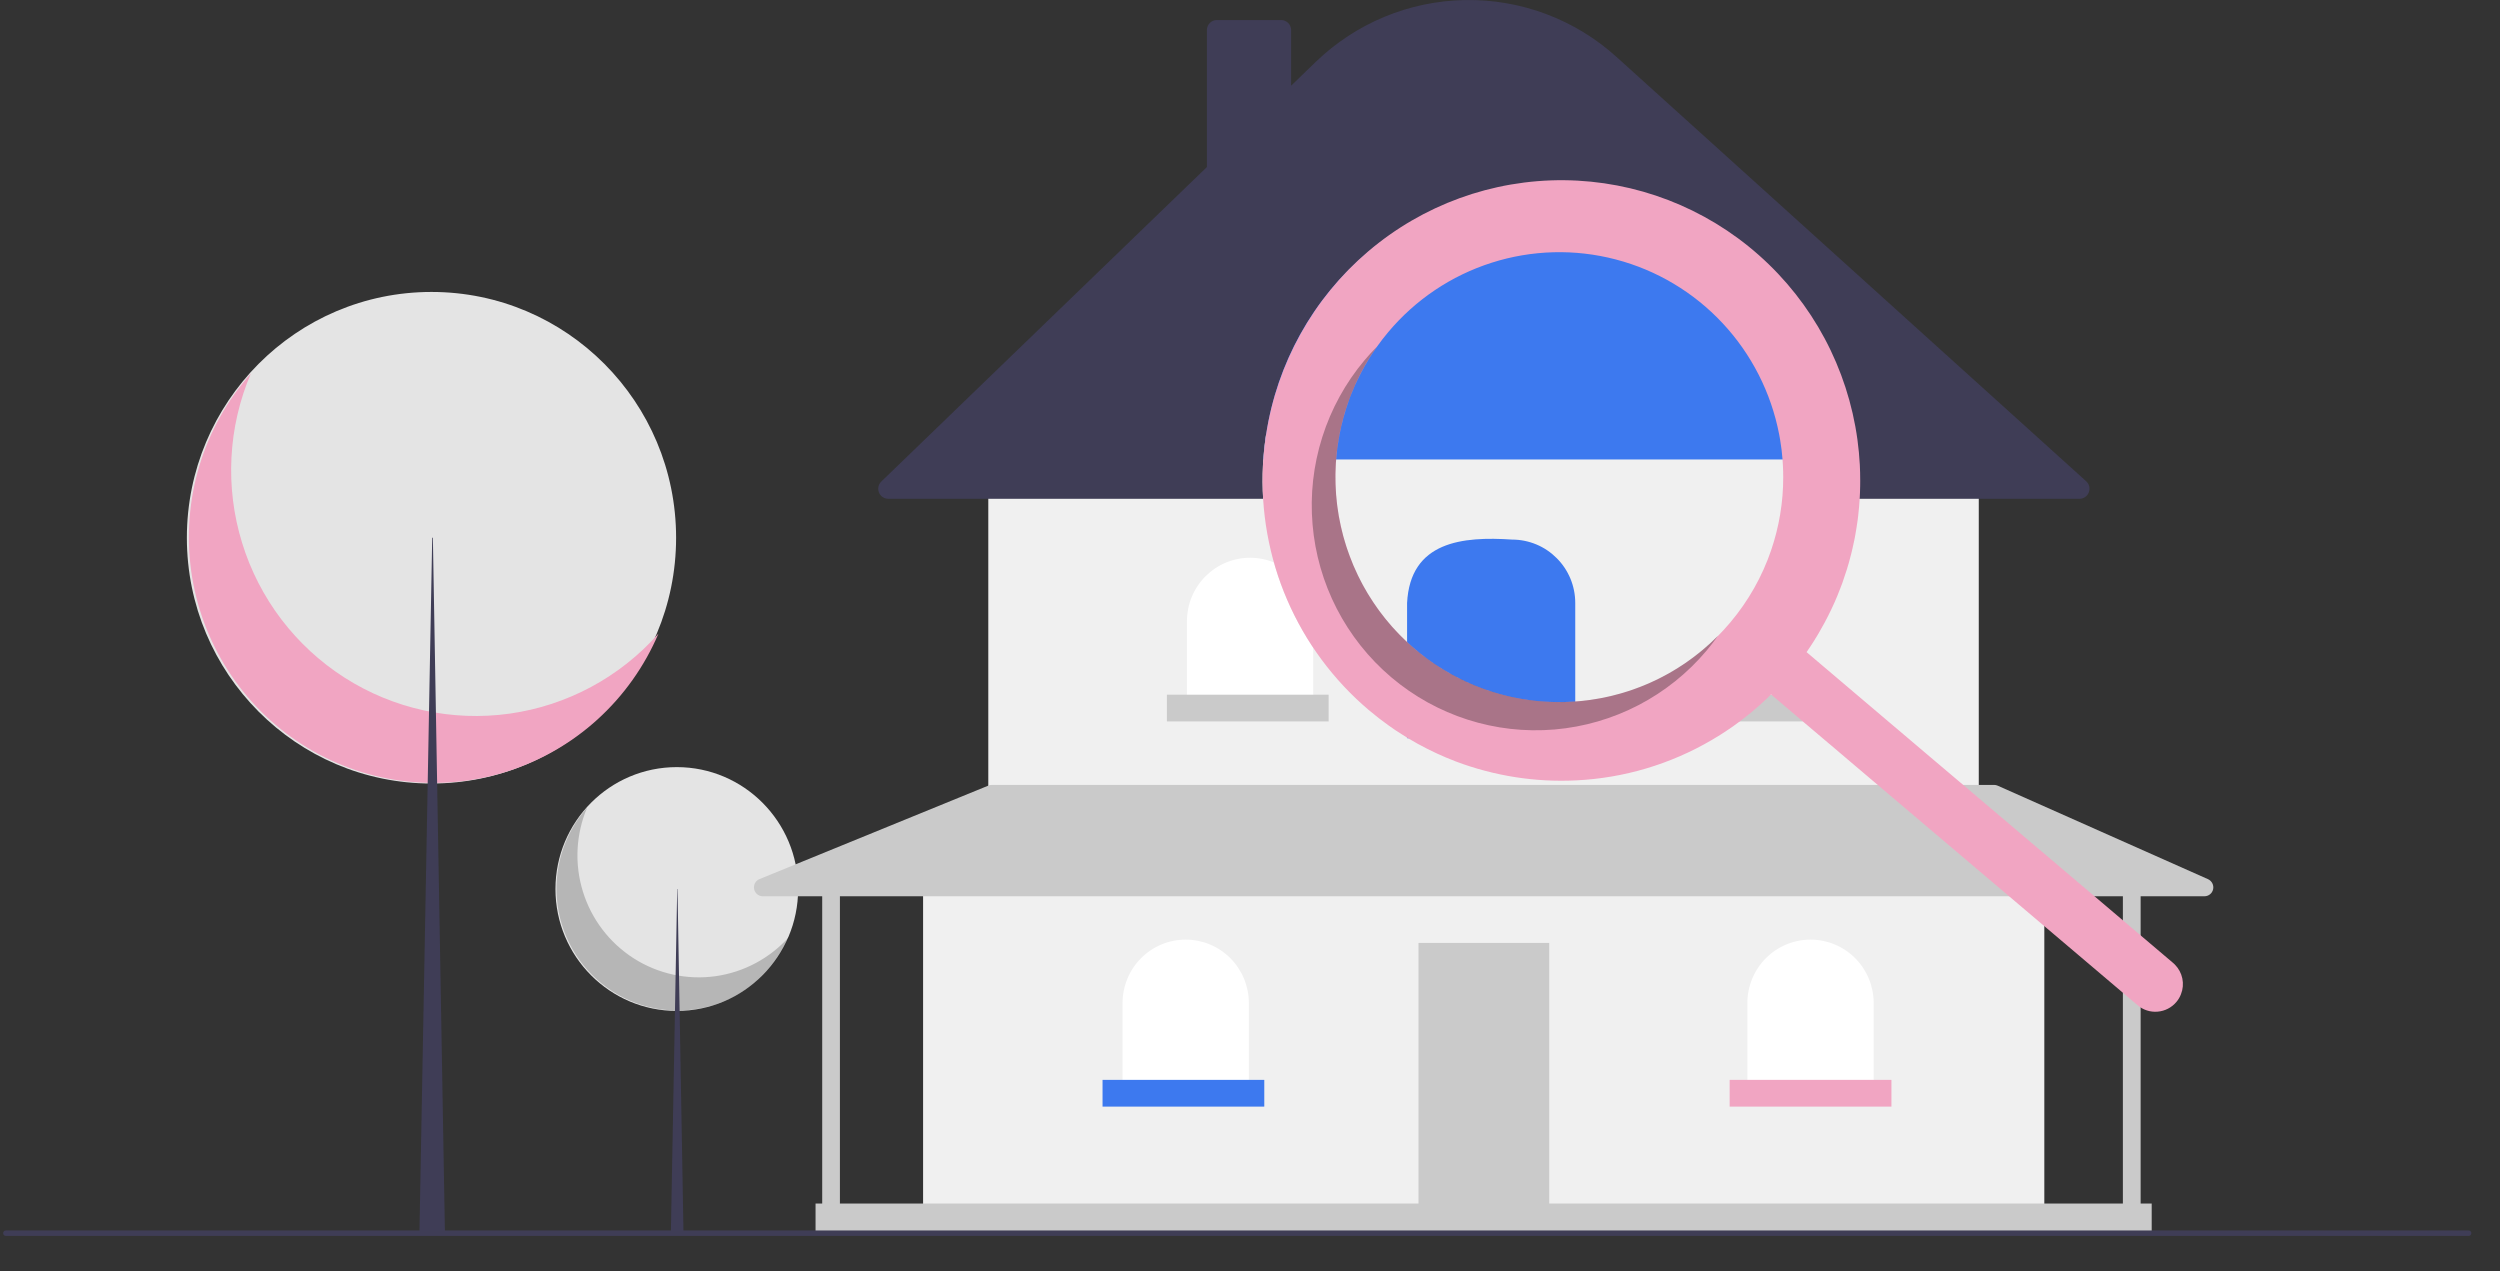 <svg width="59" height="30" viewBox="0 0 59 30" fill="none" xmlns="http://www.w3.org/2000/svg">
<rect x="0" y="0" width="59" height="30" fill="#333333" stroke="none"/>
<path d="M15.973 23.858C17.554 23.858 18.836 22.57 18.836 20.981C18.836 19.392 17.554 18.104 15.973 18.104C14.391 18.104 13.109 19.392 13.109 20.981C13.109 22.57 14.391 23.858 15.973 23.858Z" fill="#E4E4E4"/>
<path opacity="0.2" d="M13.858 19.057C13.591 19.684 13.555 20.387 13.756 21.039C13.957 21.692 14.383 22.25 14.956 22.617C15.53 22.983 16.214 23.132 16.887 23.038C17.56 22.943 18.177 22.611 18.629 22.102C18.466 22.485 18.222 22.829 17.914 23.108C17.605 23.387 17.24 23.596 16.844 23.719C16.447 23.843 16.029 23.878 15.617 23.823C15.206 23.768 14.811 23.623 14.461 23.4C14.111 23.176 13.813 22.879 13.588 22.528C13.364 22.177 13.217 21.781 13.16 21.368C13.103 20.955 13.136 20.534 13.256 20.135C13.377 19.736 13.582 19.368 13.858 19.057Z" fill="black"/>
<path d="M15.982 20.98H15.989L16.131 29.138H15.832L15.982 20.98Z" fill="#3F3D56"/>
<path d="M10.183 18.491C13.371 18.491 15.956 15.894 15.956 12.691C15.956 9.487 13.371 6.89 10.183 6.89C6.995 6.89 4.41 9.487 4.41 12.691C4.41 15.894 6.995 18.491 10.183 18.491Z" fill="#E4E4E4"/>
<path d="M5.92 8.815C5.381 10.081 5.308 11.498 5.714 12.813C6.119 14.128 6.977 15.255 8.133 15.993C9.289 16.731 10.669 17.032 12.026 16.842C13.383 16.651 14.628 15.983 15.539 14.955C15.21 15.728 14.718 16.42 14.096 16.984C13.475 17.547 12.739 17.967 11.939 18.216C11.14 18.465 10.296 18.536 9.467 18.425C8.637 18.314 7.841 18.023 7.135 17.572C6.428 17.121 5.828 16.521 5.375 15.814C4.922 15.107 4.628 14.309 4.512 13.476C4.397 12.643 4.463 11.795 4.706 10.99C4.949 10.185 5.363 9.443 5.92 8.815Z" fill="#F1A5C2"/>
<path d="M10.2 12.69H10.216L10.501 29.136H9.898L10.2 12.69Z" fill="#3F3D56"/>
<path d="M48.246 20.626H21.785V28.508H48.246V20.626Z" fill="#F0F0F0"/>
<path d="M36.562 22.253H33.477V28.506H36.562V22.253Z" fill="#CACACA"/>
<path d="M46.699 11.323H23.324V18.575H46.699V11.323Z" fill="#F0F0F0"/>
<path d="M49.077 11.771H20.962C20.915 11.771 20.869 11.756 20.83 11.73C20.791 11.704 20.761 11.666 20.744 11.622C20.726 11.579 20.722 11.531 20.732 11.485C20.742 11.438 20.765 11.396 20.799 11.364L28.483 3.942V0.709C28.483 0.647 28.508 0.587 28.552 0.542C28.596 0.498 28.655 0.473 28.718 0.473H30.234C30.297 0.473 30.357 0.498 30.401 0.542C30.445 0.587 30.47 0.647 30.47 0.709V2.023L31.05 1.462C32 0.545 33.26 0.023 34.577 0.001C35.894 -0.021 37.171 0.458 38.15 1.344L49.234 11.358C49.27 11.39 49.294 11.432 49.306 11.479C49.317 11.525 49.313 11.574 49.297 11.619C49.279 11.663 49.249 11.702 49.21 11.729C49.171 11.756 49.124 11.771 49.077 11.771V11.771Z" fill="#3F3D56"/>
<path d="M29.502 13.163C29.698 13.163 29.892 13.202 30.072 13.277C30.253 13.352 30.418 13.463 30.556 13.602C30.694 13.741 30.804 13.906 30.879 14.088C30.954 14.269 30.992 14.464 30.992 14.661V16.684H28.012V14.661C28.012 14.464 28.05 14.269 28.125 14.088C28.2 13.906 28.31 13.741 28.448 13.602C28.587 13.463 28.751 13.352 28.932 13.277C29.113 13.202 29.306 13.163 29.502 13.163Z" fill="white"/>
<path d="M35.018 13.19C35.413 13.19 35.792 13.347 36.072 13.628C36.351 13.909 36.508 14.29 36.508 14.687V16.71H33.527V14.687C33.527 14.29 33.684 13.909 33.964 13.628C34.243 13.347 34.622 13.19 35.018 13.19Z" fill="white"/>
<path d="M40.529 13.216C40.925 13.216 41.304 13.374 41.583 13.655C41.863 13.935 42.02 14.316 42.02 14.713V16.736H39.039V14.713C39.039 14.316 39.196 13.935 39.475 13.655C39.755 13.374 40.134 13.216 40.529 13.216Z" fill="white"/>
<path d="M42.729 22.175C43.124 22.175 43.503 22.333 43.782 22.613C44.062 22.894 44.219 23.275 44.219 23.672V25.695H41.238V23.672C41.238 23.275 41.395 22.894 41.675 22.613C41.954 22.333 42.333 22.175 42.729 22.175Z" fill="white"/>
<path d="M27.983 22.175C28.378 22.175 28.757 22.333 29.036 22.613C29.316 22.894 29.473 23.275 29.473 23.672V25.695H26.492V23.672C26.492 23.476 26.531 23.281 26.606 23.099C26.68 22.918 26.79 22.753 26.929 22.613C27.067 22.474 27.231 22.364 27.412 22.289C27.593 22.213 27.787 22.175 27.983 22.175Z" fill="white"/>
<path d="M52.11 20.749L47.146 18.542C47.119 18.53 47.09 18.524 47.061 18.524H23.405C23.378 18.524 23.351 18.53 23.326 18.54L17.923 20.747C17.878 20.765 17.841 20.799 17.818 20.842C17.795 20.884 17.788 20.934 17.797 20.982C17.806 21.03 17.832 21.073 17.869 21.104C17.907 21.135 17.954 21.152 18.002 21.152H19.404V28.403H19.247V29.139H50.78V28.403H50.519V21.152H52.025C52.073 21.152 52.12 21.135 52.157 21.105C52.194 21.075 52.22 21.032 52.23 20.985C52.24 20.938 52.233 20.889 52.211 20.846C52.189 20.803 52.154 20.769 52.11 20.749ZM50.1 28.403H19.822V21.152H50.1V28.403Z" fill="#CACACA"/>
<path d="M31.356 16.395H27.539V17.026H31.356V16.395Z" fill="#CACACA"/>
<path d="M36.946 16.395H33.129V17.026H36.946V16.395Z" fill="#CACACA"/>
<path d="M42.544 16.395H38.727V17.026H42.544V16.395Z" fill="#CACACA"/>
<path d="M44.638 25.485H40.82V26.116H44.638V25.485Z" fill="#F1A5C2"/>
<path d="M29.837 25.485H26.02V26.116H29.837V25.485Z" fill="#3D79EF"/>
<path d="M58.26 29.168H0.138C0.121 29.168 0.105 29.161 0.093 29.149C0.081 29.137 0.074 29.121 0.074 29.104C0.074 29.087 0.081 29.07 0.093 29.058C0.105 29.046 0.121 29.039 0.138 29.039H58.26C58.277 29.039 58.293 29.046 58.305 29.058C58.317 29.07 58.324 29.087 58.324 29.104C58.324 29.121 58.317 29.137 58.305 29.149C58.293 29.161 58.277 29.168 58.26 29.168Z" fill="#3F3D56"/>
<path d="M43.645 11.215C43.645 11.256 43.644 11.298 43.644 11.339C43.643 11.388 43.642 11.437 43.64 11.487C43.638 11.53 43.636 11.573 43.633 11.615C43.626 11.757 43.613 11.899 43.597 12.041C43.593 12.077 43.588 12.113 43.583 12.149C43.579 12.177 43.576 12.205 43.571 12.233C43.567 12.265 43.562 12.296 43.557 12.328C43.547 12.395 43.535 12.462 43.522 12.529C43.516 12.562 43.51 12.596 43.502 12.629C43.489 12.696 43.474 12.763 43.459 12.829C43.458 12.834 43.456 12.84 43.455 12.845C43.447 12.878 43.44 12.91 43.431 12.943C43.429 12.953 43.427 12.961 43.424 12.971C43.418 12.996 43.411 13.02 43.405 13.045C43.396 13.079 43.387 13.112 43.378 13.146C43.362 13.199 43.347 13.251 43.331 13.304C43.329 13.31 43.327 13.315 43.326 13.321C43.295 13.421 43.262 13.519 43.226 13.617C43.208 13.669 43.188 13.721 43.168 13.772C43.148 13.824 43.128 13.875 43.106 13.926C43.086 13.976 43.065 14.025 43.044 14.074C43.039 14.086 43.033 14.097 43.028 14.109C43.005 14.16 42.982 14.21 42.959 14.259C42.958 14.26 42.958 14.261 42.957 14.262C42.939 14.302 42.919 14.341 42.899 14.381C42.899 14.382 42.898 14.383 42.898 14.384C42.878 14.423 42.858 14.461 42.838 14.499L42.805 14.562L42.801 14.569C42.761 14.645 42.718 14.721 42.673 14.797C42.664 14.813 42.654 14.83 42.645 14.846C42.635 14.863 42.625 14.88 42.614 14.896C42.608 14.908 42.601 14.919 42.593 14.931C42.58 14.953 42.566 14.975 42.552 14.997C42.55 15.002 42.546 15.006 42.544 15.011C42.52 15.049 42.495 15.086 42.471 15.124C42.441 15.169 42.41 15.215 42.379 15.26L41.683 16.379L41.653 16.354L41.644 16.346H41.644L41.616 16.323L41.54 16.258C41.517 16.281 41.495 16.303 41.472 16.325C41.463 16.334 41.453 16.343 41.444 16.352C41.437 16.358 41.431 16.365 41.424 16.371C40.221 17.552 38.62 18.235 36.939 18.287H36.937C35.665 18.322 34.405 18.023 33.283 17.42C33.258 17.407 33.233 17.394 33.209 17.38C33.063 17.3 32.92 17.215 32.78 17.125C32.779 17.125 32.779 17.125 32.778 17.124C32.615 17.008 32.456 16.884 32.301 16.753C31.469 16.048 30.811 15.159 30.378 14.156C29.945 13.153 29.75 12.063 29.806 10.971C29.808 10.928 29.811 10.886 29.814 10.842C29.824 10.687 29.84 10.531 29.861 10.377C29.867 10.334 29.874 10.29 29.88 10.248H43.579C43.606 10.445 43.625 10.643 43.635 10.842C43.642 10.967 43.645 11.09 43.645 11.215Z" fill="#F0F0F0"/>
<path d="M43.582 10.248C43.335 8.6 42.508 7.096 41.251 6.009C39.994 4.921 38.391 4.323 36.732 4.323C35.073 4.323 33.47 4.921 32.213 6.009C30.956 7.096 30.129 8.6 29.882 10.248C29.876 10.291 29.869 10.334 29.864 10.377C29.843 10.532 29.827 10.687 29.816 10.843H43.637C43.627 10.644 43.609 10.446 43.582 10.248Z" fill="#3D79EF"/>
<path d="M37.176 17.422H33.207V14.232C33.28 12.774 34.52 12.656 35.686 12.734C35.881 12.734 36.075 12.773 36.256 12.848C36.437 12.923 36.601 13.034 36.739 13.173C36.878 13.312 36.988 13.477 37.063 13.658C37.138 13.84 37.176 14.035 37.176 14.232V17.422Z" fill="#3D79EF"/>
<path d="M33.209 15.153V15.154C33.209 15.155 33.21 15.155 33.21 15.155L33.209 15.153ZM31.613 10.25C31.61 10.266 31.607 10.282 31.605 10.298C31.607 10.282 31.61 10.266 31.613 10.25H31.613ZM31.533 10.844C31.532 10.869 31.53 10.893 31.528 10.918C31.53 10.893 31.532 10.869 31.534 10.844C31.534 10.84 31.534 10.835 31.535 10.831C31.534 10.835 31.534 10.84 31.533 10.844ZM33.209 15.154C33.209 15.155 33.21 15.155 33.21 15.155L33.209 15.153V15.154ZM31.613 10.25C31.61 10.266 31.607 10.282 31.605 10.298C31.607 10.282 31.61 10.266 31.613 10.25H31.613ZM31.528 10.918C31.53 10.893 31.532 10.869 31.534 10.844C31.534 10.84 31.534 10.835 31.535 10.831C31.534 10.835 31.534 10.84 31.533 10.844C31.532 10.869 31.53 10.893 31.528 10.918ZM51.326 22.763C51.313 22.75 51.3 22.738 51.286 22.726L51.285 22.725L48.112 20.034L48.03 19.965L47.718 19.7L47.64 19.634L47.195 19.256L47.073 19.153L46.821 18.94L46.693 18.83L45.477 17.801L44.781 17.21L44.687 17.131L42.635 15.39C42.666 15.345 42.697 15.3 42.727 15.255C42.752 15.216 42.776 15.179 42.8 15.141C42.803 15.137 42.806 15.132 42.809 15.128C42.823 15.106 42.836 15.083 42.849 15.061C42.857 15.05 42.864 15.038 42.871 15.027C42.881 15.011 42.891 14.994 42.901 14.977C42.91 14.961 42.92 14.944 42.93 14.927C42.974 14.852 43.017 14.776 43.058 14.699L43.062 14.692L43.094 14.63C43.115 14.592 43.135 14.553 43.154 14.515C43.155 14.514 43.155 14.513 43.155 14.511C43.175 14.472 43.195 14.432 43.214 14.392C43.214 14.392 43.214 14.39 43.215 14.39C43.239 14.34 43.262 14.291 43.284 14.24C43.29 14.228 43.295 14.216 43.3 14.205C43.321 14.156 43.342 14.106 43.363 14.057C43.384 14.006 43.404 13.954 43.424 13.903C43.444 13.851 43.464 13.799 43.483 13.748C43.518 13.649 43.551 13.55 43.582 13.451C43.583 13.446 43.585 13.44 43.587 13.435C43.603 13.382 43.618 13.33 43.634 13.277C43.644 13.243 43.653 13.209 43.661 13.175C43.668 13.151 43.674 13.126 43.68 13.102C43.683 13.092 43.685 13.083 43.688 13.074C43.696 13.041 43.704 13.008 43.711 12.976C43.713 12.97 43.714 12.965 43.715 12.96C43.731 12.893 43.745 12.826 43.759 12.76C43.766 12.726 43.772 12.693 43.779 12.659C43.791 12.592 43.803 12.526 43.813 12.459C43.819 12.427 43.823 12.396 43.827 12.364C43.832 12.336 43.836 12.307 43.84 12.28C43.845 12.243 43.849 12.208 43.853 12.172C43.87 12.03 43.882 11.888 43.89 11.746C43.892 11.703 43.894 11.661 43.896 11.618C43.898 11.568 43.899 11.519 43.9 11.47C43.901 11.428 43.901 11.386 43.901 11.345C43.901 11.221 43.898 11.097 43.892 10.973C43.881 10.774 43.863 10.576 43.836 10.379C43.606 8.693 42.78 7.146 41.509 6.021C40.238 4.896 38.607 4.269 36.913 4.253C35.22 4.238 33.577 4.835 32.286 5.936C30.994 7.037 30.14 8.568 29.88 10.25C29.874 10.293 29.867 10.336 29.861 10.379C29.84 10.533 29.825 10.688 29.814 10.844C29.811 10.887 29.808 10.93 29.806 10.973C29.75 12.065 29.945 13.155 30.378 14.158C30.811 15.161 31.469 16.05 32.301 16.755C32.456 16.886 32.615 17.01 32.778 17.126C32.779 17.126 32.779 17.126 32.78 17.127C32.834 17.166 32.889 17.204 32.944 17.241C33.032 17.299 33.12 17.356 33.209 17.41C33.216 17.414 33.223 17.418 33.23 17.422C33.307 17.468 33.385 17.513 33.462 17.556H33.463C33.752 17.715 34.051 17.854 34.359 17.971C35.264 18.312 36.228 18.465 37.194 18.417H37.196C38.322 18.363 39.419 18.037 40.394 17.466C40.536 17.384 40.675 17.296 40.812 17.202C40.846 17.178 40.88 17.155 40.914 17.131C40.955 17.102 40.996 17.072 41.037 17.041C41.037 17.041 41.037 17.041 41.038 17.041C41.041 17.038 41.044 17.036 41.048 17.034C41.075 17.012 41.103 16.991 41.13 16.971C41.137 16.965 41.144 16.96 41.151 16.954C41.153 16.953 41.155 16.952 41.157 16.95C41.172 16.938 41.188 16.925 41.204 16.913C41.22 16.901 41.235 16.888 41.251 16.875C41.254 16.873 41.257 16.872 41.259 16.869C41.277 16.855 41.295 16.84 41.313 16.826C41.331 16.811 41.349 16.795 41.367 16.781C41.385 16.766 41.402 16.751 41.42 16.735C41.435 16.723 41.451 16.709 41.467 16.695C41.472 16.691 41.476 16.687 41.481 16.682C41.483 16.68 41.486 16.678 41.488 16.677C41.509 16.659 41.529 16.64 41.55 16.622C41.555 16.617 41.56 16.613 41.565 16.608C41.596 16.58 41.627 16.551 41.658 16.522C41.665 16.515 41.673 16.508 41.68 16.502C41.687 16.495 41.694 16.489 41.701 16.483C41.709 16.473 41.719 16.465 41.728 16.456C41.751 16.434 41.774 16.412 41.797 16.389L41.872 16.453L41.9 16.477H41.901L41.909 16.484L41.939 16.509L42.386 16.889L42.396 16.898L42.404 16.904L42.454 16.947L42.555 17.033L42.657 17.119L42.671 17.131L43.142 17.53L43.208 17.585L43.662 17.971L46.014 19.965L46.096 20.034L49.315 22.763L50.14 23.463L50.447 23.723C50.512 23.779 50.588 23.821 50.669 23.847C50.75 23.873 50.836 23.883 50.921 23.875C51.006 23.868 51.089 23.844 51.164 23.805C51.24 23.766 51.308 23.712 51.363 23.646C51.409 23.592 51.446 23.53 51.471 23.463C51.518 23.345 51.529 23.216 51.503 23.091C51.477 22.967 51.415 22.853 51.326 22.763ZM32.763 7.837C33.406 7.071 34.251 6.504 35.201 6.201C36.151 5.897 37.167 5.87 38.132 6.123C39.097 6.375 39.971 6.897 40.653 7.627C41.335 8.357 41.798 9.267 41.988 10.25C41.996 10.293 42.004 10.336 42.011 10.379C42.037 10.533 42.056 10.688 42.068 10.844C42.071 10.887 42.074 10.93 42.076 10.973C42.082 11.07 42.084 11.167 42.084 11.264C42.085 11.849 41.988 12.431 41.799 12.985V12.986C41.587 13.607 41.261 14.183 40.839 14.685C40.83 14.695 40.821 14.706 40.812 14.716C40.727 14.817 40.638 14.913 40.547 15.005C40.546 15.006 40.545 15.007 40.544 15.008C40.513 15.039 40.481 15.072 40.449 15.101C40.384 15.165 40.317 15.226 40.249 15.284C40.147 15.373 40.043 15.457 39.936 15.535C39.9 15.562 39.864 15.587 39.828 15.613C39.792 15.639 39.755 15.663 39.718 15.688C39.645 15.737 39.571 15.784 39.496 15.828C39.459 15.851 39.42 15.873 39.383 15.894C39.345 15.916 39.306 15.936 39.268 15.956C39.23 15.977 39.191 15.997 39.152 16.016C39.075 16.055 38.996 16.092 38.917 16.126C38.877 16.144 38.837 16.161 38.798 16.177C38.773 16.187 38.748 16.197 38.723 16.206C38.714 16.211 38.703 16.215 38.693 16.218C38.68 16.224 38.666 16.229 38.653 16.233C38.648 16.235 38.644 16.237 38.639 16.238C38.612 16.249 38.585 16.259 38.557 16.269C38.516 16.284 38.476 16.297 38.435 16.31C38.394 16.323 38.354 16.336 38.313 16.348C38.272 16.361 38.23 16.372 38.189 16.383C38.147 16.395 38.106 16.406 38.065 16.416C38.02 16.427 37.976 16.437 37.931 16.447C37.892 16.456 37.854 16.464 37.815 16.471C37.778 16.479 37.741 16.485 37.704 16.491C37.653 16.5 37.602 16.509 37.55 16.516C37.522 16.52 37.494 16.524 37.466 16.527C37.454 16.529 37.442 16.53 37.431 16.531C37.395 16.537 37.359 16.54 37.324 16.544C37.314 16.544 37.305 16.546 37.296 16.546C37.257 16.55 37.217 16.553 37.178 16.556C37.094 16.562 37.011 16.566 36.927 16.568C36.885 16.569 36.842 16.569 36.8 16.569C36.757 16.569 36.715 16.569 36.673 16.567C36.673 16.567 36.673 16.568 36.672 16.567C36.671 16.568 36.671 16.568 36.671 16.567C36.671 16.567 36.671 16.568 36.67 16.568C36.67 16.568 36.67 16.568 36.67 16.568C36.67 16.568 36.67 16.568 36.67 16.568C36.67 16.568 36.67 16.567 36.669 16.567C36.667 16.568 36.665 16.568 36.663 16.567C36.633 16.567 36.603 16.566 36.573 16.564C36.552 16.564 36.529 16.563 36.507 16.561C36.477 16.56 36.447 16.558 36.416 16.555C36.407 16.555 36.397 16.554 36.388 16.553C36.383 16.553 36.379 16.553 36.374 16.552C36.343 16.549 36.312 16.547 36.281 16.544C36.266 16.542 36.25 16.541 36.234 16.539C36.188 16.534 36.141 16.528 36.095 16.522C36.042 16.515 35.99 16.508 35.938 16.498C35.913 16.495 35.89 16.49 35.866 16.486C35.835 16.48 35.803 16.475 35.772 16.468C35.739 16.462 35.706 16.455 35.674 16.448C35.647 16.442 35.62 16.436 35.594 16.43C35.581 16.427 35.569 16.424 35.556 16.421C35.489 16.405 35.422 16.387 35.356 16.368C35.315 16.356 35.273 16.344 35.232 16.331C35.176 16.314 35.12 16.295 35.064 16.275C35.042 16.268 35.021 16.26 35 16.252C34.978 16.245 34.957 16.236 34.935 16.228C34.915 16.221 34.895 16.213 34.876 16.206C34.844 16.193 34.812 16.18 34.781 16.168C34.716 16.141 34.653 16.113 34.589 16.084C34.553 16.067 34.518 16.05 34.482 16.032C34.343 15.965 34.206 15.89 34.072 15.807C34.038 15.787 34.005 15.766 33.972 15.745C33.93 15.719 33.89 15.692 33.849 15.665C33.827 15.649 33.805 15.634 33.783 15.619C33.743 15.591 33.703 15.562 33.664 15.533C33.644 15.518 33.623 15.502 33.603 15.487C33.532 15.433 33.462 15.376 33.394 15.318C33.361 15.291 33.328 15.262 33.296 15.233C33.283 15.222 33.269 15.209 33.256 15.197C33.24 15.183 33.225 15.169 33.21 15.155L33.209 15.153C33.187 15.133 33.164 15.112 33.142 15.091C33.108 15.059 33.075 15.026 33.043 14.992C33.01 14.96 32.978 14.925 32.946 14.892C32.914 14.858 32.884 14.824 32.853 14.79C32.823 14.755 32.793 14.721 32.763 14.685C32.734 14.652 32.706 14.617 32.679 14.583C32.614 14.502 32.551 14.419 32.492 14.335C32.465 14.296 32.438 14.258 32.413 14.218C32.385 14.178 32.359 14.138 32.334 14.097C32.307 14.057 32.282 14.016 32.258 13.974C32.258 13.972 32.257 13.971 32.256 13.97C32.208 13.888 32.161 13.806 32.118 13.722C32.074 13.637 32.033 13.551 31.994 13.464C31.974 13.421 31.954 13.377 31.936 13.334C31.899 13.245 31.865 13.157 31.833 13.068C31.817 13.025 31.802 12.982 31.787 12.938C31.787 12.935 31.786 12.932 31.785 12.929C31.755 12.84 31.728 12.751 31.704 12.661C31.704 12.659 31.704 12.658 31.703 12.657C31.691 12.613 31.68 12.568 31.669 12.523C31.659 12.484 31.65 12.444 31.642 12.405C31.632 12.36 31.622 12.316 31.614 12.271C31.61 12.247 31.605 12.224 31.601 12.201C31.598 12.182 31.594 12.162 31.591 12.143C31.588 12.123 31.585 12.103 31.581 12.083C31.575 12.044 31.569 12.005 31.564 11.965C31.558 11.919 31.553 11.873 31.547 11.826C31.542 11.77 31.537 11.714 31.532 11.657C31.529 11.619 31.527 11.58 31.525 11.542C31.523 11.506 31.521 11.471 31.521 11.435C31.52 11.434 31.52 11.431 31.521 11.43C31.52 11.43 31.52 11.429 31.52 11.429C31.52 11.429 31.52 11.429 31.52 11.429C31.52 11.429 31.52 11.429 31.52 11.429C31.52 11.428 31.52 11.428 31.521 11.428C31.52 11.428 31.52 11.428 31.521 11.427C31.52 11.427 31.52 11.427 31.52 11.427C31.52 11.427 31.52 11.427 31.52 11.426C31.52 11.426 31.52 11.426 31.52 11.426C31.52 11.426 31.52 11.426 31.521 11.426C31.52 11.412 31.519 11.397 31.519 11.383C31.518 11.341 31.517 11.3 31.517 11.258C31.517 11.22 31.518 11.182 31.519 11.144C31.52 11.092 31.522 11.039 31.524 10.986C31.524 10.974 31.526 10.963 31.526 10.952C31.527 10.94 31.528 10.929 31.528 10.918C31.529 10.893 31.532 10.869 31.534 10.844C31.534 10.84 31.534 10.835 31.535 10.831C31.537 10.803 31.539 10.775 31.542 10.748C31.547 10.692 31.553 10.636 31.56 10.581C31.564 10.553 31.567 10.526 31.572 10.498C31.574 10.479 31.578 10.459 31.581 10.439C31.583 10.419 31.587 10.399 31.59 10.379C31.595 10.352 31.599 10.325 31.605 10.298C31.607 10.282 31.61 10.266 31.613 10.25C31.626 10.186 31.639 10.121 31.654 10.057C31.669 9.992 31.685 9.927 31.703 9.863C31.721 9.798 31.74 9.733 31.76 9.668C31.77 9.635 31.78 9.603 31.792 9.571C31.813 9.506 31.835 9.441 31.86 9.377C31.872 9.346 31.884 9.314 31.897 9.282C31.923 9.218 31.95 9.155 31.977 9.092C31.992 9.061 32.006 9.029 32.021 8.998C32.05 8.935 32.08 8.873 32.113 8.811C32.144 8.749 32.178 8.688 32.213 8.627C32.247 8.567 32.283 8.506 32.321 8.446C32.338 8.417 32.358 8.386 32.377 8.357C32.416 8.298 32.456 8.239 32.497 8.181C32.58 8.064 32.669 7.949 32.763 7.837ZM31.533 10.844C31.532 10.869 31.53 10.893 31.528 10.918C31.53 10.893 31.532 10.869 31.534 10.844C31.534 10.84 31.534 10.835 31.535 10.831C31.534 10.835 31.534 10.84 31.533 10.844ZM31.613 10.25C31.61 10.266 31.607 10.282 31.605 10.298C31.607 10.282 31.61 10.266 31.613 10.25H31.613ZM33.209 15.153V15.154C33.209 15.155 33.21 15.155 33.21 15.155L33.209 15.153Z" fill="#F1A5C2"/>
<path opacity="0.3" d="M33.392 15.318C32.378 14.458 31.724 13.247 31.557 11.925C31.391 10.603 31.726 9.266 32.495 8.181C32.394 8.283 32.297 8.39 32.202 8.502C31.755 9.035 31.416 9.651 31.206 10.315C30.995 10.98 30.917 11.679 30.976 12.374C31.034 13.069 31.229 13.745 31.547 14.364C31.866 14.983 32.303 15.534 32.833 15.983C33.904 16.891 35.29 17.335 36.687 17.216C38.083 17.097 39.375 16.426 40.279 15.35C40.373 15.238 40.461 15.123 40.544 15.005C39.609 15.95 38.354 16.506 37.029 16.564C35.704 16.622 34.406 16.177 33.392 15.318Z" fill="black"/>
</svg>
